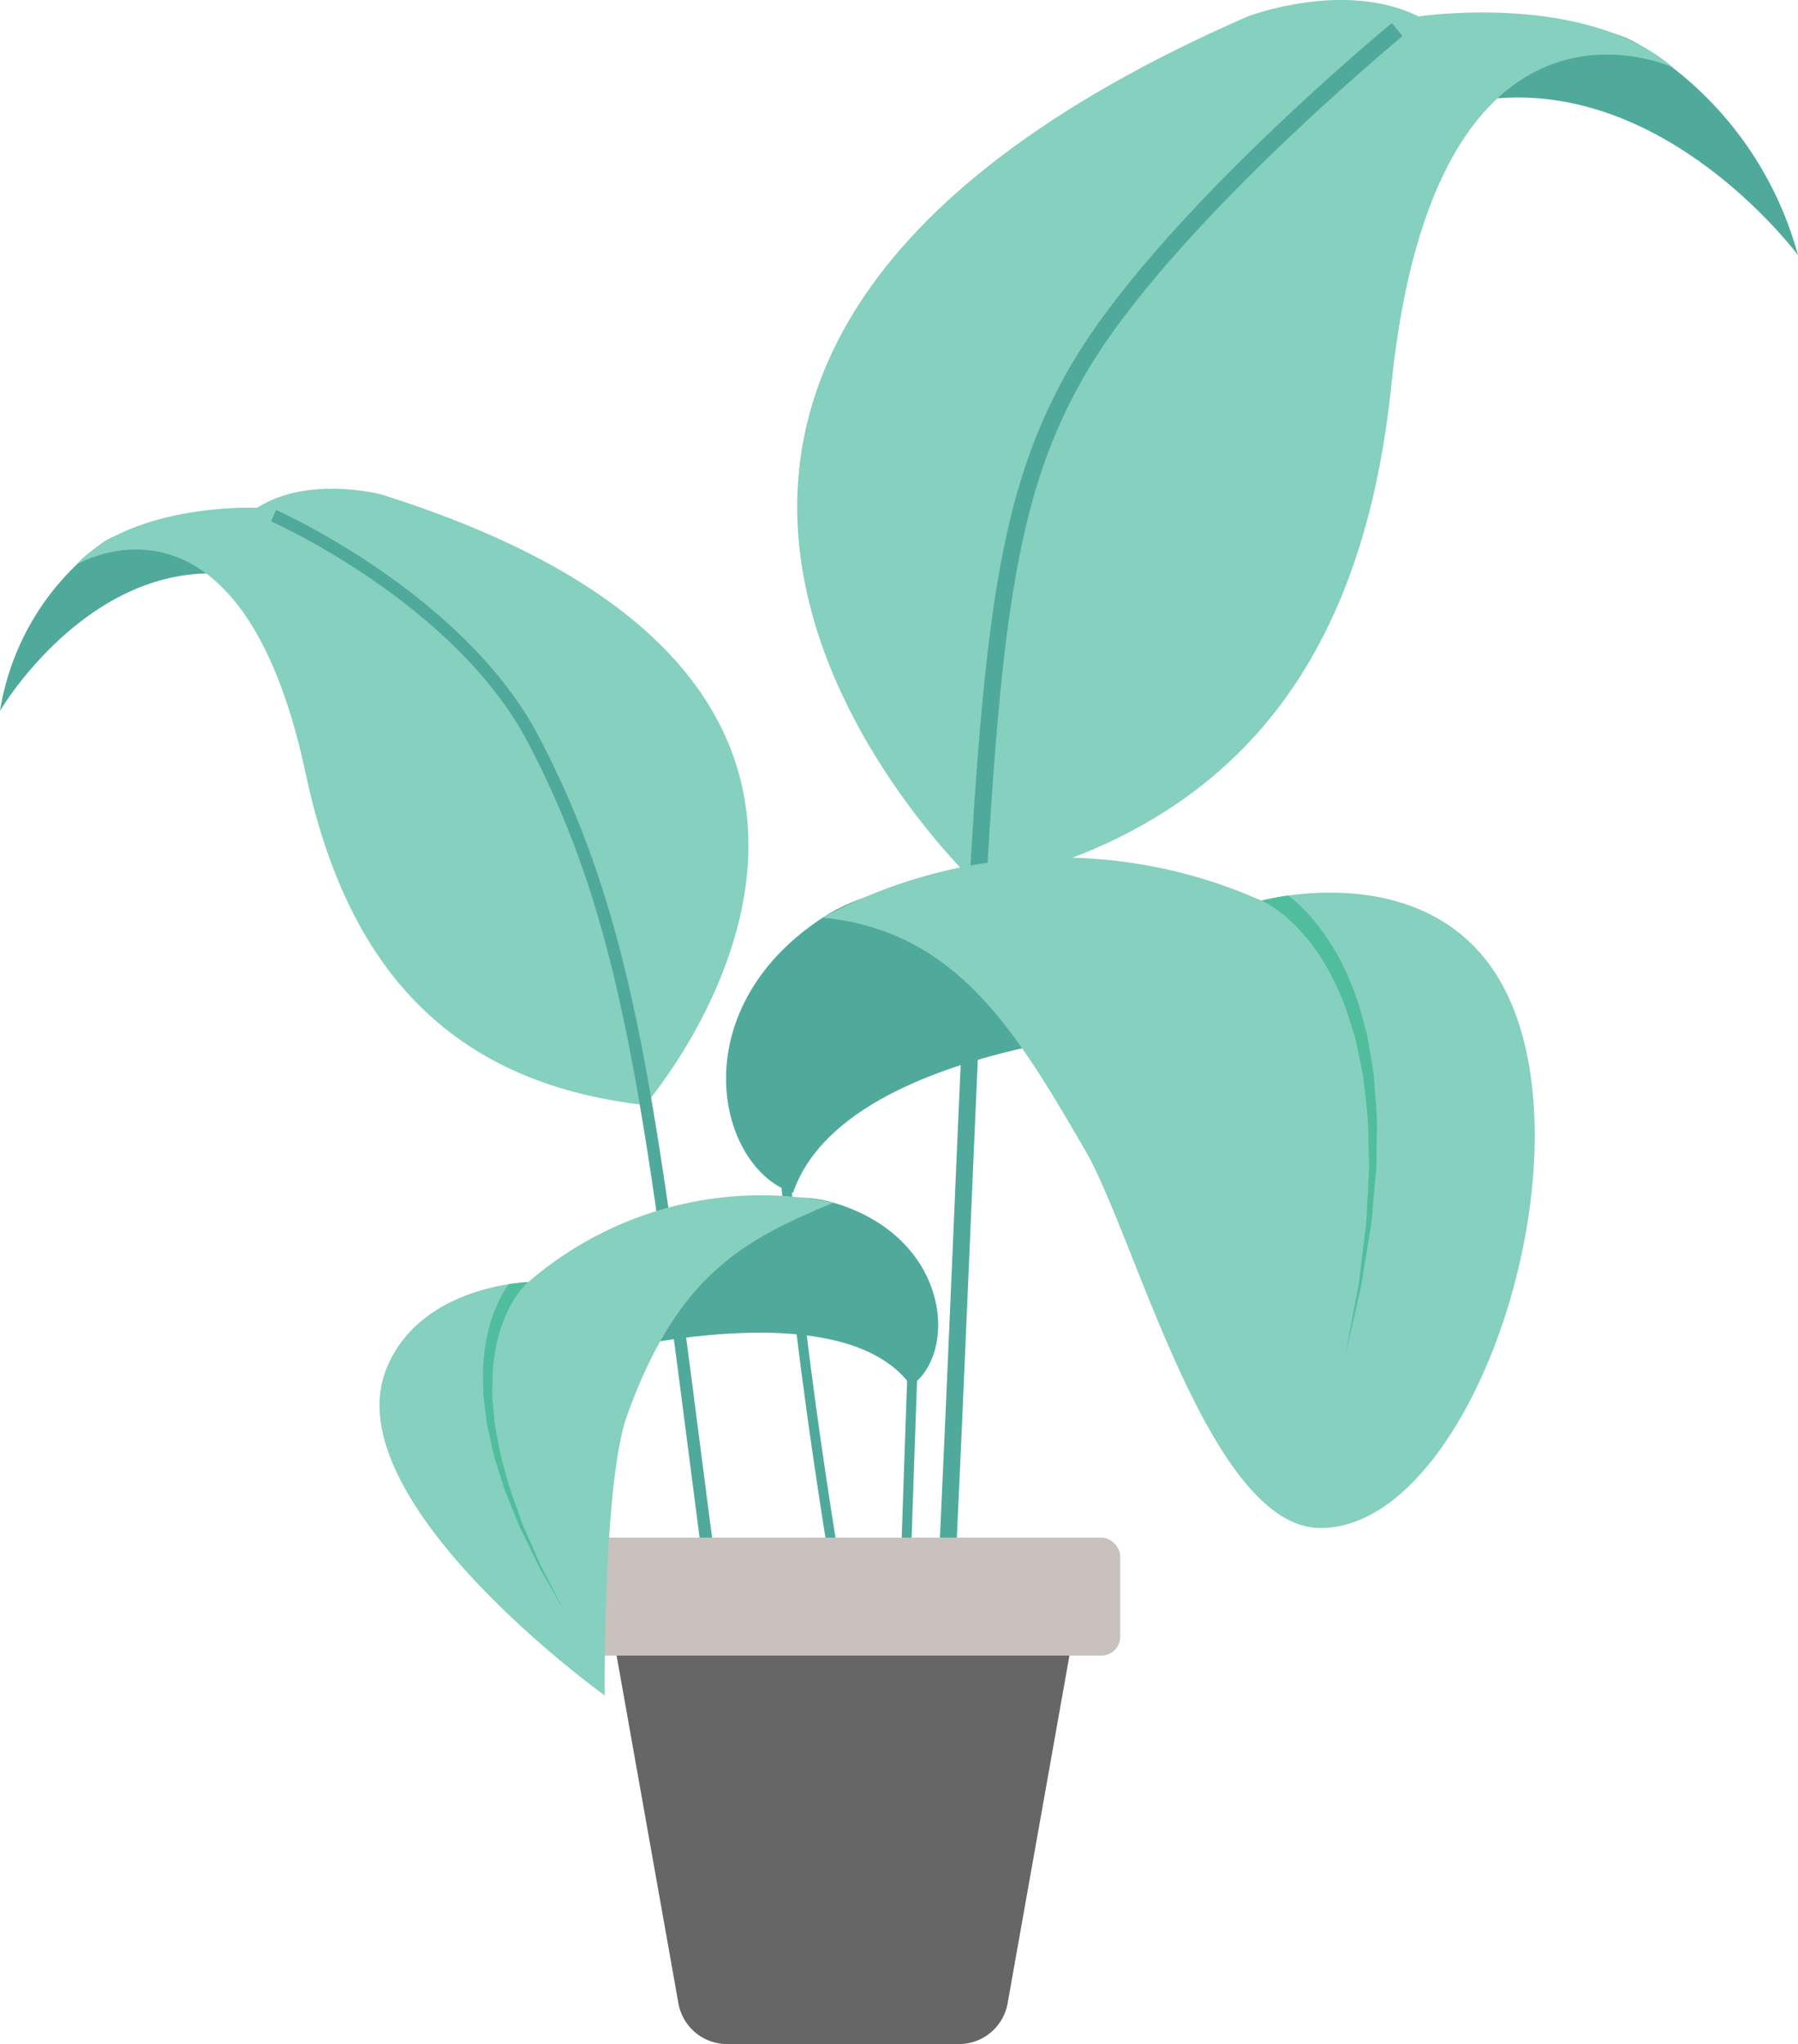 <svg xmlns="http://www.w3.org/2000/svg" width="181.225" height="206.025" viewBox="0 0 181.225 206.025">
  <g id="loginBack" transform="translate(0)">
    <path id="Path_2544" data-name="Path 2544" d="M356.4,310.841s10.6.391,9.467,9.9c0,0-.408,10.623-1.446,43.229" transform="translate(-273.902 -182.431)" fill="none" stroke="#50aa9b" stroke-miterlimit="10" stroke-width="1"/>
    <g id="Group_2428" data-name="Group 2428" transform="translate(80.349)">
      <path id="Path_2545" data-name="Path 2545" d="M314.853,223.058a35.764,35.764,0,0,1,15.647,21s-16.513-22.3-37.746-14.068C292.754,229.985,305.1,216.662,314.853,223.058Z" transform="translate(-229.624 -218.336)" fill="#50aa9b"/>
      <path id="Path_2546" data-name="Path 2546" d="M390.027,226s-23.964-11.22-28.4,31.987c-2.712,26.381-14.484,44.452-41.641,50.486,0,0-55.522-51.532,27.157-87.623,0,0,9.723-3.738,17.233,0,0,0,16.75-2.55,25.651,5.15Z" transform="translate(-301.739 -219.19)" fill="#85d0be"/>
      <path id="Path_2547" data-name="Path 2547" d="M367.853,221.321s-23.8,19.572-32.382,34.677c-10.68,18.8-8.925,39.464-13.882,138.941" transform="translate(-307.378 -218.336)" fill="none" stroke="#50aa9b" stroke-miterlimit="10" stroke-width="1.705"/>
    </g>
    <g id="Group_2429" data-name="Group 2429" transform="translate(0 49.259)">
      <path id="Path_2548" data-name="Path 2548" d="M413.04,259.076a26.136,26.136,0,0,0-9.728,16.477s10.255-17.49,26.326-13.172C429.638,262.381,419.623,253.666,413.04,259.076Z" transform="translate(-403.312 -253.162)" fill="#50aa9b"/>
      <path id="Path_2549" data-name="Path 2549" d="M368.26,262.019s16.534-10.026,23.139,21.019c4.032,18.955,14,31.166,34.2,33.427,0,0,36.312-41.782-26.581-61.541,0,0-7.357-1.957-12.521,1.346,0,0-12.372-.545-18.237,5.749Z" transform="translate(-360.592 -254.348)" fill="#85d0be"/>
      <path id="Path_2550" data-name="Path 2550" d="M370.624,256.287s18.755,8.3,26.238,22.662c10.5,20.153,11.9,39.218,18.309,87.849" transform="translate(-343.047 -253.571)" fill="none" stroke="#50aa9b" stroke-miterlimit="10" stroke-width="1.246"/>
    </g>
    <g id="Group_2430" data-name="Group 2430" transform="translate(73.182 86.439)">
      <path id="Path_2551" data-name="Path 2551" d="M384.947,296.588s-40.05.272-45.927,17.275c-7.658-2.473-11.321-18.336,2.991-27.734S384.733,290.179,384.947,296.588Z" transform="translate(-332.275 -280.078)" fill="#50aa9b"/>
      <path id="Path_2552" data-name="Path 2552" d="M355.911,285.226s14.739-4.059,22.643,5.981c12.283,15.6-.427,57.206-16.662,57.248-11.2.028-18.648-29.28-23.71-38.022-7.049-12.177-13.03-22.151-26.487-23.5a49.953,49.953,0,0,1,44.216-1.707Z" transform="translate(-301.959 -280.885)" fill="#85d0be"/>
      <path id="Path_2553" data-name="Path 2553" d="M327.507,287.792l-1-1.118-1.1-1.009c-.4-.29-.775-.614-1.182-.873l-.611-.382c-.189-.094-.416-.226-.563-.284a24.011,24.011,0,0,1,2.691-.511c.284.228.562.461.846.689l1.176,1.167c.359.415.7.842,1.049,1.264a27.941,27.941,0,0,1,1.8,2.718,24.1,24.1,0,0,1,1.4,2.918,22.763,22.763,0,0,1,1.056,3.036l.425,1.545c.067.258.148.513.2.773l.134.787c.174,1.051.373,2.1.521,3.147l.242,3.171a27.468,27.468,0,0,1,.062,3.168c-.02,1.055,0,2.111-.052,3.164l-.28,3.148c-.109,1.047-.141,2.1-.345,3.136l-.5,3.113c-.185,1.034-.29,2.081-.556,3.1l-1.4,6.137,1.164-6.18c.226-1.023.29-2.074.436-3.109l.381-3.116c.163-1.034.154-2.083.224-3.126l.158-3.126c.008-1.042-.049-2.085-.07-3.126a26.8,26.8,0,0,0-.178-3.112l-.354-3.092c-.185-1.019-.419-2.026-.625-3.038l-.158-.758c-.062-.249-.151-.492-.226-.738l-.465-1.47a21.238,21.238,0,0,0-1.118-2.858,22.6,22.6,0,0,0-1.418-2.7,11.519,11.519,0,0,0-.848-1.255,11.835,11.835,0,0,0-.916-1.2Z" transform="translate(-269.073 -279.79)" fill="#50be9c"/>
      <path id="Path_2554" data-name="Path 2554" d="M369.263,291.606s-13.973,4.788-8.632,17c0,0,1.051,19.965,8.632,60.246" transform="translate(-354.614 -276.585)" fill="none" stroke="#50aa9b" stroke-miterlimit="10" stroke-width="1"/>
    </g>
    <path id="Path_2555" data-name="Path 2555" d="M356.722,379.777h23.36a4.989,4.989,0,0,0,4.912-4.116l7.675-43.178H344.135l7.674,43.178a4.991,4.991,0,0,0,4.913,4.116Z" transform="translate(-283.432 -173.752)" fill="#666"/>
    <rect id="Rectangle_984" data-name="Rectangle 984" width="55.876" height="11.896" rx="1.892" transform="translate(57.032 154.973)" fill="#c8c1be"/>
    <g id="Group_2431" data-name="Group 2431" transform="translate(38.256 120.463)">
      <path id="Path_2556" data-name="Path 2556" d="M354.67,321.967s27.6-8.13,35.174,2.344c4.754-3.291,3.979-14.962-7.817-18.454s-28.541,11.657-27.357,16.11Z" transform="translate(-336.268 -305.101)" fill="#50aa9b"/>
      <path id="Path_2557" data-name="Path 2557" d="M377.13,313.933s-10.98.269-14.332,8.816c-5.208,13.281,22.033,32.84,22.033,32.84s-.193-21.427,2.267-28.255c5.122-14.217,11.822-17.687,20.8-21.407A35.886,35.886,0,0,0,377.13,313.933Z" transform="translate(-362.137 -305.169)" fill="#85d0be"/>
      <path id="Path_2558" data-name="Path 2558" d="M383.755,314.872l.457-.978.544-.921c.213-.282.406-.583.632-.846l.342-.391c.109-.1.24-.241.328-.312a17.141,17.141,0,0,0-1.957.207c-.148.216-.291.434-.438.65l-.566,1.047c-.161.36-.307.726-.46,1.087a9.258,9.258,0,0,0-.371,1.114,9.407,9.407,0,0,0-.3,1.129,17.167,17.167,0,0,0-.353,2.3,16.14,16.14,0,0,0-.1,2.309l.029,1.15c.007.192,0,.384.021.574l.07.57c.1.758.179,1.519.294,2.273l.493,2.23a19.467,19.467,0,0,0,.615,2.191c.233.722.44,1.451.692,2.165l.846,2.107c.293.7.535,1.417.888,2.085l.992,2.037c.343.673.632,1.372,1.027,2.016l2.237,3.93-2.085-4.008c-.367-.657-.63-1.366-.946-2.048l-.909-2.064c-.325-.677-.538-1.4-.8-2.1l-.759-2.117c-.223-.716-.4-1.444-.6-2.165a19.153,19.153,0,0,1-.523-2.177l-.4-2.2c-.084-.738-.133-1.481-.2-2.219l-.048-.553c-.01-.185,0-.37,0-.555l.015-1.108a15.16,15.16,0,0,1,.175-2.2,16.138,16.138,0,0,1,.415-2.151,8.336,8.336,0,0,1,.322-1.04,8.164,8.164,0,0,1,.381-1.018Z" transform="translate(-371.082 -302.66)" fill="#50be9c"/>
    </g>
  </g>
</svg>
